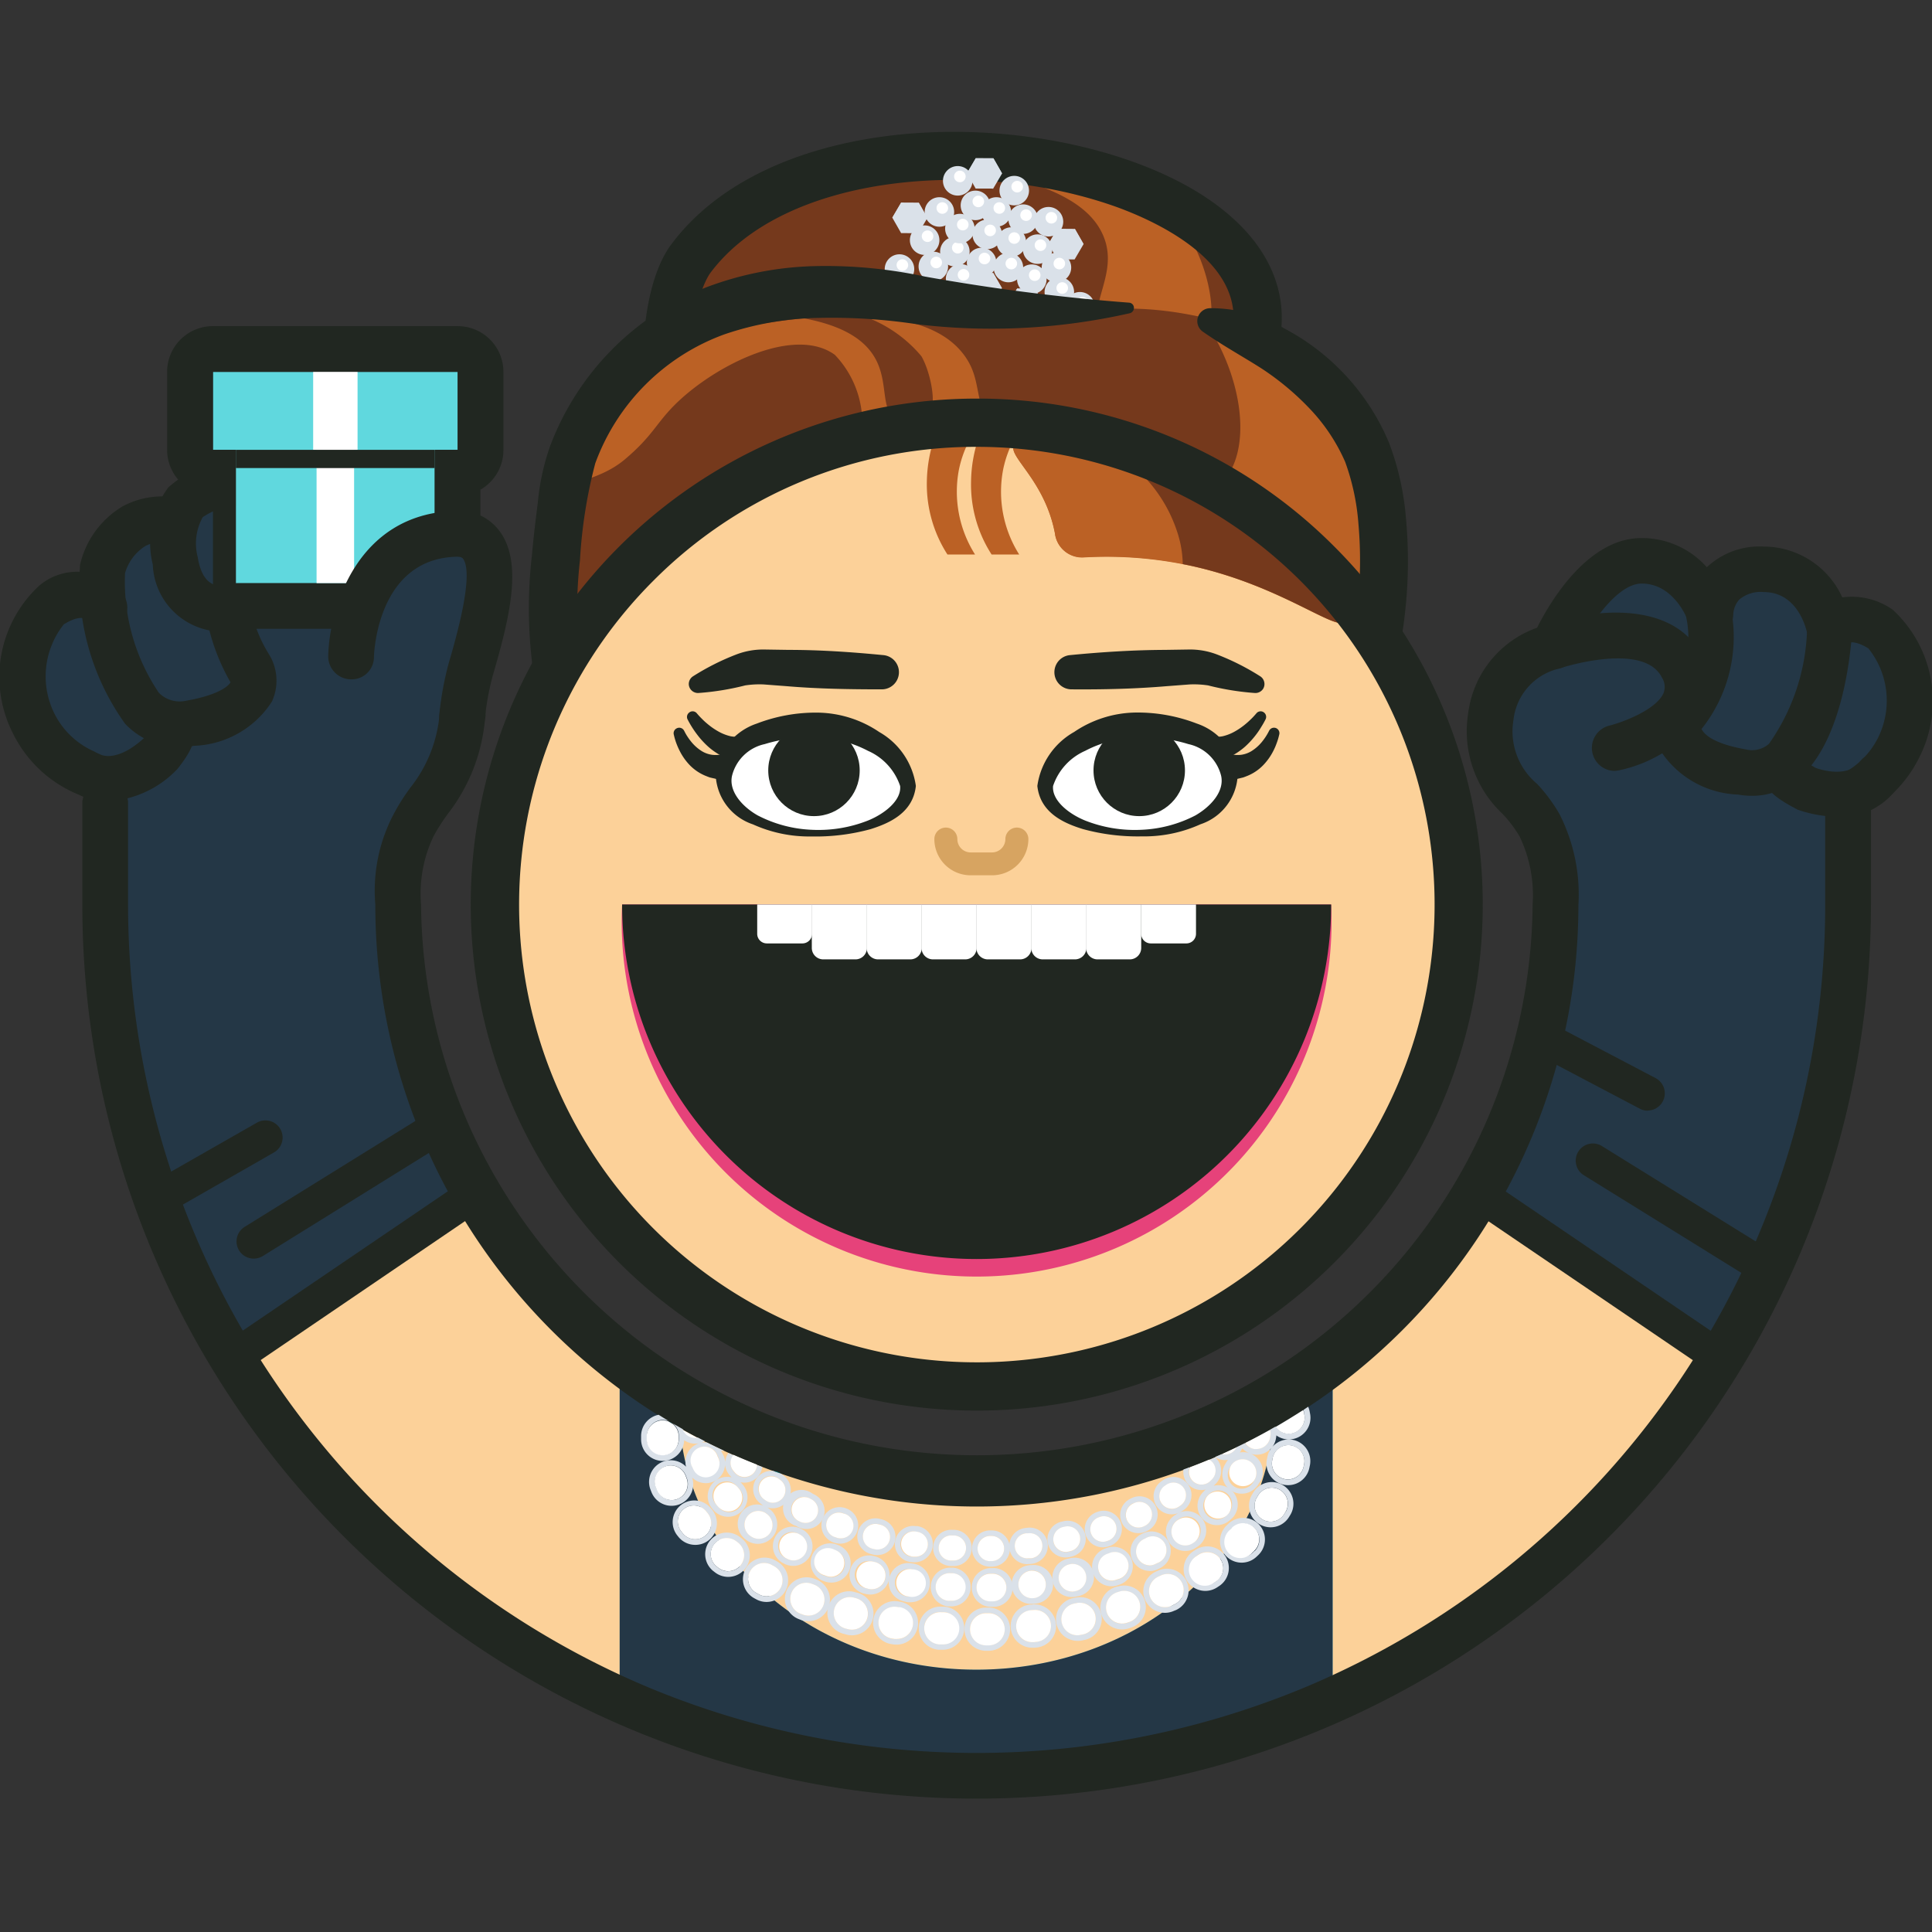 <svg xmlns="http://www.w3.org/2000/svg" viewBox="0 0 42 42">
    <rect x="0" y="0" width="42" height="42" fill="#333333" stroke="none"/>
    <defs>
        <style>.cls-1 {
            isolation: isolate;
        }

        .cls-2 {
            fill: #75391c;
        }

        .cls-3 {
            fill: #bb6125;
        }

        .cls-4 {
            fill: #212721;
        }

        .cls-5 {
            fill: #dae1e9;
        }

        .cls-6 {
            fill: #fff;
        }

        .cls-7 {
            mix-blend-mode: multiply;
        }

        .cls-8 {
            fill: #243746;
        }

        .cls-9 {
            fill: #fcd199;
        }

        .cls-10 {
            fill: #a5e5d9;
        }

        .cls-11 {
            fill: none;
        }

        .cls-12 {
            fill: #008996;
        }

        .cls-13 {
            fill: #60d8de;
        }

        .cls-14 {
            fill: #dfe0e1;
        }

        .cls-15 {
            fill: #d7a461;
        }

        .cls-16 {
            fill: #e6427a;
        }</style>
    </defs>
    <title>Breakfast-Buddy</title>
    <g class="cls-1">
        <g id="Buddy">
            <path class="cls-2"
                  d="M14.809,10.9c-.638-2.97-.146-4.459.2-4.925C17.872,2.1,27.563,3.688,27.338,7.369A8.055,8.055,0,0,1,25.884,11.4C23.047,13.655,19.006,13.517,14.809,10.9Z"/>
            <path class="cls-3"
                  d="M23.97,7.381c-.436-.677.389-1.382.012-2.262-.452-1.055-2.119-1.167-2.063-1.43.038-.178.826-.208,1.516-.074a3.468,3.468,0,0,1,2.225,1.23c.646.867.987,2.392.3,2.922A1.556,1.556,0,0,1,23.97,7.381Z"/>
            <path class="cls-4"
                  d="M21.228,13.18a12.841,12.841,0,0,1-6.7-2.172.526.526,0,0,1-.235-.335c-.608-2.83-.248-4.617.29-5.346,1.965-2.659,6.76-3,10.077-1.8,2.122.771,3.288,2.061,3.2,3.538a8.231,8.231,0,0,1-1.651,4.406A7.847,7.847,0,0,1,21.228,13.18Zm-5.953-2.945c3.9,2.364,7.639,2.52,10.283.415A7.944,7.944,0,0,0,26.814,7c.085-1.392-1.726-2.2-2.509-2.489C21.328,3.43,17.052,3.751,15.43,5.95,15.4,6,14.639,7.066,15.275,10.235Z"/>
            <circle class="cls-5" cx="23.477" cy="6.669" r="0.321"/>
            <circle class="cls-6" cx="23.54" cy="6.583" r="0.126"/>
            <circle class="cls-5" cx="20.744" cy="7.352" r="0.321"/>
            <circle class="cls-6" cx="20.807" cy="7.266" r="0.126"/>
            <circle class="cls-5" cx="19.089" cy="7.071" r="0.321"/>
            <circle class="cls-6" cx="19.152" cy="6.985" r="0.126"/>
            <circle class="cls-5" cx="21.66" cy="4.608" r="0.321"/>
            <circle class="cls-6" cx="21.724" cy="4.522" r="0.126"/>
            <circle class="cls-5" cx="19.554" cy="6.709" r="0.321"/>
            <circle class="cls-6" cx="19.617" cy="6.623" r="0.126"/>
            <circle class="cls-5" cx="21.342" cy="7.352" r="0.321"/>
            <circle class="cls-6" cx="21.405" cy="7.266" r="0.126"/>
            <circle class="cls-5" cx="21.021" cy="6.835" r="0.321"/>
            <circle class="cls-6" cx="21.084" cy="6.749" r="0.126"/>
            <circle class="cls-5" cx="21.66" cy="6.921" r="0.321"/>
            <circle class="cls-6" cx="21.724" cy="6.835" r="0.126"/>
            <circle class="cls-5" cx="22.793" cy="7.405" r="0.321"/>
            <circle class="cls-6" cx="22.856" cy="7.319" r="0.126"/>
            <circle class="cls-5" cx="23.413" cy="7.264" r="0.321"/>
            <circle class="cls-6" cx="23.477" cy="7.178" r="0.126"/>
            <circle class="cls-5" cx="22.925" cy="6.904" r="0.321"/>
            <circle class="cls-6" cx="22.988" cy="6.818" r="0.126"/>
            <circle class="cls-5" cx="20.883" cy="6.061" r="0.321"/>
            <circle class="cls-6" cx="20.946" cy="5.975" r="0.126"/>
            <circle class="cls-5" cx="20.482" cy="6.582" r="0.321"/>
            <circle class="cls-6" cx="20.545" cy="6.495" r="0.126"/>
            <circle class="cls-5" cx="19.969" cy="6.348" r="0.321"/>
            <circle class="cls-6" cx="20.032" cy="6.261" r="0.126"/>
            <circle class="cls-5" cx="19.026" cy="6.474" r="0.321"/>
            <circle class="cls-6" cx="19.089" cy="6.388" r="0.126"/>
            <circle class="cls-5" cx="19.554" cy="5.849" r="0.321"/>
            <circle class="cls-6" cx="19.617" cy="5.762" r="0.126"/>
            <circle class="cls-5" cx="20.29" cy="5.792" r="0.321"/>
            <circle class="cls-6" cx="20.353" cy="5.706" r="0.126"/>
            <circle class="cls-5" cx="20.758" cy="5.471" r="0.321"/>
            <circle class="cls-6" cx="20.821" cy="5.385" r="0.126"/>
            <circle class="cls-5" cx="20.101" cy="5.221" r="0.321"/>
            <circle class="cls-6" cx="20.164" cy="5.135" r="0.126"/>
            <circle class="cls-5" cx="20.422" cy="4.608" r="0.321"/>
            <circle class="cls-6" cx="20.485" cy="4.522" r="0.126"/>
            <circle class="cls-5" cx="20.867" cy="4.969" r="0.321"/>
            <circle class="cls-6" cx="20.93" cy="4.883" r="0.126"/>
            <circle class="cls-5" cx="21.462" cy="5.095" r="0.321"/>
            <circle class="cls-6" cx="21.525" cy="5.009" r="0.126"/>
            <circle class="cls-5" cx="21.339" cy="5.706" r="0.321"/>
            <circle class="cls-6" cx="21.402" cy="5.62" r="0.126"/>
            <circle class="cls-5" cx="21.986" cy="5.262" r="0.321"/>
            <circle class="cls-6" cx="22.049" cy="5.175" r="0.126"/>
            <circle class="cls-5" cx="22.556" cy="5.416" r="0.321"/>
            <circle class="cls-6" cx="22.619" cy="5.33" r="0.126"/>
            <circle class="cls-5" cx="21.205" cy="4.465" r="0.321"/>
            <circle class="cls-6" cx="21.268" cy="4.379" r="0.126"/>
            <circle class="cls-5" cx="23.029" cy="6.348" r="0.321"/>
            <circle class="cls-6" cx="23.092" cy="6.261" r="0.126"/>
            <polygon class="cls-5"
                     points="19.91 7.488 19.72 7.157 19.91 6.827 20.292 6.827 20.482 7.157 20.292 7.488 19.91 7.488"/>
            <g class="cls-7">
                <polygon class="cls-5" points="20.101 7.157 20.292 7.488 19.91 7.488 20.101 7.157"/>
            </g>
            <g class="cls-7">
                <polygon class="cls-5" points="20.292 6.827 20.482 7.157 20.101 7.157 20.292 6.827"/>
            </g>
            <g class="cls-7">
                <polygon class="cls-5" points="19.91 6.827 20.101 7.157 19.72 7.157 19.91 6.827"/>
            </g>
            <polygon class="cls-5"
                     points="22.001 7.599 21.811 7.269 22.001 6.939 22.383 6.939 22.574 7.269 22.383 7.599 22.001 7.599"/>
            <g class="cls-7">
                <polygon class="cls-5" points="22.192 7.269 22.383 7.599 22.001 7.599 22.192 7.269"/>
            </g>
            <g class="cls-7">
                <polygon class="cls-5" points="22.383 6.939 22.574 7.269 22.192 7.269 22.383 6.939"/>
            </g>
            <g class="cls-7">
                <polygon class="cls-5" points="22.001 6.939 22.192 7.269 21.811 7.269 22.001 6.939"/>
            </g>
            <polygon class="cls-5"
                     points="21.209 6.594 21.019 6.264 21.209 5.933 21.591 5.933 21.781 6.264 21.591 6.594 21.209 6.594"/>
            <g class="cls-7">
                <polygon class="cls-5" points="21.4 6.264 21.591 6.594 21.209 6.594 21.4 6.264"/>
            </g>
            <g class="cls-7">
                <polygon class="cls-5" points="21.591 5.933 21.781 6.264 21.4 6.264 21.591 5.933"/>
            </g>
            <g class="cls-7">
                <polygon class="cls-5" points="21.209 5.933 21.4 6.264 21.019 6.264 21.209 5.933"/>
            </g>
            <polygon class="cls-5"
                     points="22.113 6.93 21.922 6.6 22.113 6.27 22.494 6.27 22.685 6.6 22.494 6.93 22.113 6.93"/>
            <g class="cls-7">
                <polygon class="cls-5" points="22.303 6.6 22.494 6.93 22.113 6.93 22.303 6.6"/>
            </g>
            <g class="cls-7">
                <polygon class="cls-5" points="22.494 6.27 22.685 6.6 22.303 6.6 22.494 6.27"/>
            </g>
            <g class="cls-7">
                <polygon class="cls-5" points="22.113 6.27 22.303 6.6 21.922 6.6 22.113 6.27"/>
            </g>
            <polygon class="cls-5"
                     points="22.982 5.634 22.793 5.302 22.986 4.973 23.367 4.976 23.556 5.307 23.363 5.636 22.982 5.634"/>
            <g class="cls-7">
                <polygon class="cls-5" points="23.175 5.305 23.363 5.636 22.982 5.634 23.175 5.305"/>
            </g>
            <g class="cls-7">
                <polygon class="cls-5" points="23.367 4.976 23.556 5.307 23.175 5.305 23.367 4.976"/>
            </g>
            <g class="cls-7">
                <polygon class="cls-5" points="22.986 4.973 23.175 5.305 22.793 5.302 22.986 4.973"/>
            </g>
            <polygon class="cls-5"
                     points="19.587 5.063 19.398 4.732 19.591 4.403 19.972 4.405 20.161 4.737 19.968 5.066 19.587 5.063"/>
            <g class="cls-7">
                <polygon class="cls-5" points="19.78 4.734 19.968 5.066 19.587 5.063 19.78 4.734"/>
            </g>
            <g class="cls-7">
                <polygon class="cls-5" points="19.972 4.405 20.161 4.737 19.78 4.734 19.972 4.405"/>
            </g>
            <g class="cls-7">
                <polygon class="cls-5" points="19.591 4.403 19.78 4.734 19.398 4.732 19.591 4.403"/>
            </g>
            <polygon class="cls-5"
                     points="21.209 4.097 21.021 3.766 21.214 3.437 21.595 3.439 21.784 3.771 21.591 4.1 21.209 4.097"/>
            <g class="cls-7">
                <polygon class="cls-5" points="21.402 3.768 21.591 4.1 21.209 4.097 21.402 3.768"/>
            </g>
            <g class="cls-7">
                <polygon class="cls-5" points="21.595 3.439 21.784 3.771 21.402 3.768 21.595 3.439"/>
            </g>
            <g class="cls-7">
                <polygon class="cls-5" points="21.214 3.437 21.402 3.768 21.021 3.766 21.214 3.437"/>
            </g>
            <circle class="cls-5" cx="21.922" cy="5.816" r="0.321"/>
            <circle class="cls-6" cx="21.985" cy="5.73" r="0.126"/>
            <circle class="cls-5" cx="22.431" cy="6.069" r="0.321"/>
            <circle class="cls-6" cx="22.494" cy="5.982" r="0.126"/>
            <circle class="cls-5" cx="22.243" cy="4.764" r="0.321"/>
            <circle class="cls-6" cx="22.306" cy="4.677" r="0.126"/>
            <circle class="cls-5" cx="22.966" cy="5.816" r="0.321"/>
            <circle class="cls-6" cx="23.029" cy="5.73" r="0.126"/>
            <circle class="cls-5" cx="22.793" cy="4.82" r="0.321"/>
            <circle class="cls-6" cx="22.856" cy="4.734" r="0.126"/>
            <circle class="cls-5" cx="22.049" cy="4.144" r="0.321"/>
            <circle class="cls-6" cx="22.113" cy="4.058" r="0.126"/>
            <circle class="cls-5" cx="20.82" cy="3.931" r="0.321"/>
            <circle class="cls-6" cx="20.867" cy="3.836" r="0.126"/>
            <path class="cls-3"
                  d="M27.873,16.41c2.088.7,2.688-4.579,1.852-6.563a5.353,5.353,0,0,0-3.493-2.884c-2.547-.639-3.043.189-6.2-.356A9.257,9.257,0,0,0,16.186,6.5c-2.042.35-3.412,2.558-3.925,4.141a6.839,6.839,0,0,0,.546,5.618C14.827,19.24,21.111,19.79,27.873,16.41Z"/>
            <path class="cls-2"
                  d="M20.966,7.729c.4.548.175,1,.647,1.691,1.075,1.585,4.157,2.087,5.021.994.6-.754.35-2.33-.5-3.517-2.31-.512-3.047.235-6.086-.29a9.4,9.4,0,0,0-3.573-.151q-.81.408-1.625.925C19,6.4,20.429,6.991,20.966,7.729Z"/>
            <path class="cls-2"
                  d="M20.116,9.01c.3-.013.131-.9-.087-1.268A2.9,2.9,0,0,0,17.7,6.71c-.437-.037-.837-.006-.845.062-.017.138,1.6.068,2.15.982.336.555.107,1.183.5,1.367C19.7,9.215,19.914,9.018,20.116,9.01Z"/>
            <path class="cls-2"
                  d="M18.728,9.486a2.153,2.153,0,0,0-.58-1.773c-.863-.624-2.522.186-3.4,1.011-.481.453-.525.722-1.16,1.259-.656.555-1.418.434-1.658.995-.017.039-.159.381-.016.53.265.277-.644,2.815.17,2.038.615-.586,1.067-.914,1.686-1.491.7-.654.259-.757.634-.451.336.274,2.9-2.317,3.277-2.019C17.93,9.781,18.369,9.648,18.728,9.486Z"/>
            <path class="cls-4"
                  d="M24.562,6.809a13.61,13.61,0,0,1-4.625.24,12.34,12.34,0,0,0-2.13-.138,6.659,6.659,0,0,0-2.066.36,4.7,4.7,0,0,0-2.8,2.8,10.6,10.6,0,0,0-.333,2.11,9.06,9.06,0,0,0,.007,2.141,3.978,3.978,0,0,0,2.362,3.065,9.265,9.265,0,0,0,4.181.806,20.2,20.2,0,0,0,8.484-2.253l.062-.031a.385.385,0,0,1,.338,0c.513.26,1.068-.66,1.271-1.592a9.069,9.069,0,0,0,.219-2.918,5.024,5.024,0,0,0-.29-1.36A4,4,0,0,0,28.487,8.9,5.9,5.9,0,0,0,27.409,8c-.4-.254-.825-.487-1.242-.777l-.02-.014a.278.278,0,0,1-.069-.387A.282.282,0,0,1,26.3,6.7a3.121,3.121,0,0,1,1.617.439A4.979,4.979,0,0,1,30.2,9.635a6,6,0,0,1,.368,1.675,10.075,10.075,0,0,1-.247,3.27,4.626,4.626,0,0,1-.689,1.6,2.058,2.058,0,0,1-.794.677,2.132,2.132,0,0,1-.576.132,4.221,4.221,0,0,1-.559-.088l.4-.028a21.205,21.205,0,0,1-8.941,2.362,10.272,10.272,0,0,1-4.655-.915,5.042,5.042,0,0,1-2.931-3.844,10.034,10.034,0,0,1-.014-2.392c.034-.387.08-.769.129-1.149a5.123,5.123,0,0,1,.26-1.216,5.974,5.974,0,0,1,3.392-3.469,7.139,7.139,0,0,1,2.38-.465,10.258,10.258,0,0,1,2.388.228,43.923,43.923,0,0,0,4.439.567.113.113,0,0,1,.1.125A.118.118,0,0,1,24.562,6.809Z"/>
            <path class="cls-3"
                  d="M21.591,8.923c-.682.346-.61,1.472-.6,1.69a2.872,2.872,0,0,0,.845,1.79h.946a2.336,2.336,0,0,1-.747-1.79c.11-.774.875-1.273.7-1.628C22.6,8.712,21.972,8.729,21.591,8.923Z"/>
            <path class="cls-8"
                  d="M38.684,27.038a18.826,18.826,0,0,0,1.49-7.375V17.308a2.264,2.264,0,0,0,.706-3.632c-.757-.475-1.109.007-1.109.007s-.242-1.3-1.435-1.3-1.16,1-1.16,1a1.734,1.734,0,0,0-1.5-1.184c-1.1,0-1.912,1.863-1.912,1.863A1.81,1.81,0,0,0,32.4,15.59c-.183,1.3.688,1.647,1.06,2.349a3.354,3.354,0,0,1,.347,1.724,12.5,12.5,0,0,1-1.677,6.285l5.272,3.582A18.817,18.817,0,0,0,38.684,27.038Z"/>
            <path class="cls-8"
                  d="M8.651,19.663a3.2,3.2,0,0,1,.332-1.724,3.521,3.521,0,0,0,.564-1.888L9.7,14.863l-1.111-.387-.778-2.058L6.2,10.93l-1.98-.171-1.086.883-.9.415.447,1.626a.922.922,0,0,0-1.209-.3c-1.08.464-.677,2.149-.224,3.085a1.842,1.842,0,0,0,1.044.962v2.238a18.843,18.843,0,0,0,1.49,7.375A19.06,19.06,0,0,0,5.056,29.53l5.273-3.582A12.5,12.5,0,0,1,8.651,19.663Z"/>
            <path class="cls-9"
                  d="M13.856,37.117A18.965,18.965,0,0,0,37.405,29.53l-5.272-3.582a12.684,12.684,0,0,1-2.007,2.61,12.58,12.58,0,0,1-17.79,0,12.649,12.649,0,0,1-2.007-2.61L5.056,29.53a19.033,19.033,0,0,0,8.8,7.587Z"/>
            <path class="cls-4"
                  d="M9.453,13.67H5.127a.994.994,0,0,1-.994-.995V10.64a.992.992,0,0,1-.5-.861v-1.7A.994.994,0,0,1,4.63,7.09H9.95a.994.994,0,0,1,.994.994v1.7a.992.992,0,0,1-.5.861v2.035A.994.994,0,0,1,9.453,13.67ZM6.121,11.681H8.459v-1.9a.988.988,0,0,1,.288-.7H5.833a.988.988,0,0,1,.288.7Z"/>
            <circle class="cls-9" cx="21.231" cy="19.663" r="10.089"/>
            <path class="cls-4"
                  d="M3.9,16.242a1.623,1.623,0,0,1-1.181-.509,5.3,5.3,0,0,1-.978-3.459,2.005,2.005,0,0,1,.924-1.266,1.829,1.829,0,0,1,1.595-.064c.822.306,1.317.527,1.259,1.014a.491.491,0,0,1-.091.217,3,3,0,0,0,.425,2.058,1.09,1.09,0,0,1,.058,1.019,2.1,2.1,0,0,1-1.688.961A1.891,1.891,0,0,1,3.9,16.242Zm-.408-4.453a.682.682,0,0,0-.34.086,1.037,1.037,0,0,0-.434.585,4.319,4.319,0,0,0,.735,2.6.637.637,0,0,0,.6.172c.606-.106.894-.281.958-.4a4.5,4.5,0,0,1-.571-2.747c-.113-.051-.28-.121-.525-.213A1.224,1.224,0,0,0,3.492,11.789Z"/>
            <path class="cls-4"
                  d="M35.088,16.759a.5.5,0,0,1-.117-.981c.317-.077,1.025-.35,1.188-.7a.368.368,0,0,0-.027-.342c-.388-.8-2.182-.221-2.2-.214a.5.5,0,0,1-.327-.94c.979-.339,2.8-.567,3.42.721a1.344,1.344,0,0,1,.032,1.2A2.993,2.993,0,0,1,35.2,16.745.583.583,0,0,1,35.088,16.759Z"/>
            <path class="cls-4"
                  d="M38.08,17.3a1.77,1.77,0,0,1-.3-.027,2.1,2.1,0,0,1-1.687-.961,1.082,1.082,0,0,1,.024-.968.531.531,0,0,1,.1-.122,2.15,2.15,0,0,0,.418-1.9.5.5,0,1,1,.98-.165,3.214,3.214,0,0,1-.625,2.691c.085.172.375.34.965.444a.557.557,0,0,0,.5-.121,4.539,4.539,0,0,0,.829-2.757.515.515,0,0,1,.51-.485.5.5,0,0,1,.485.51c-.007.264-.1,2.6-1.194,3.5A1.545,1.545,0,0,1,38.08,17.3Z"/>
            <path class="cls-4"
                  d="M39.942,17.755a2.724,2.724,0,0,1-.859-.152c-.435-.227-.811-.465-.777-.87a.583.583,0,0,1,.364-.469.5.5,0,0,1,.632.307l.009.026c.039.026.093.058.166.1.679.22.919-.082.928-.1a.492.492,0,0,1,.678-.157.506.506,0,0,1,.16.692A1.5,1.5,0,0,1,39.942,17.755Z"/>
            <path class="cls-4"
                  d="M2.337,17.42a1.3,1.3,0,0,1-.7-.187.5.5,0,0,1,.548-.83c.035.017.373.165.944-.357.021-.032.04-.06.055-.085,0-.011,0-.023,0-.035a.5.5,0,0,1,.452-.538.552.552,0,0,1,.523.28c.2.356-.05.727-.3,1.047A2.249,2.249,0,0,1,2.337,17.42Z"/>
            <path class="cls-10"
                  d="M27.681,30.468c0,.064,0,.128,0,.193,0,3.112-2.89,5.636-6.455,5.636s-6.455-2.524-6.455-5.636c0-.065,0-.129,0-.193a12.489,12.489,0,0,1-1.3-.895v7.379q.186.084.375.165a19,19,0,0,0,14.75,0c.125-.054.251-.109.375-.165V29.573A12.4,12.4,0,0,1,27.681,30.468Z"/>
            <path class="cls-8"
                  d="M27.681,30.468c0,.064,0,.128,0,.193,0,3.112-2.89,5.636-6.455,5.636s-6.455-2.524-6.455-5.636c0-.065,0-.129,0-.193a12.489,12.489,0,0,1-1.3-.895v7.379q.186.084.375.165a19,19,0,0,0,14.75,0c.125-.054.251-.109.375-.165V29.573A12.4,12.4,0,0,1,27.681,30.468Z"/>
            <path class="cls-4"
                  d="M21.23,39.1A19.428,19.428,0,0,1,1.79,19.663V17.425a.5.5,0,0,1,.994,0v2.238a18.467,18.467,0,0,0,11.266,17,18.572,18.572,0,0,0,14.362,0A18.431,18.431,0,0,0,39.678,19.663V17.308A.5.5,0,0,1,40,16.844a1.763,1.763,0,0,0,.824-.8,1.813,1.813,0,0,0-.206-1.947c-.253-.158-.408-.153-.461-.1a.478.478,0,0,1-.5.18.5.5,0,0,1-.37-.406c-.017-.088-.2-.9-.945-.9a.722.722,0,0,0-.532.163.532.532,0,0,0-.131.322.5.5,0,0,1-.969.175c-.011-.032-.3-.845-1.022-.845-.579,0-1.232,1.055-1.457,1.566a.5.5,0,0,1-.359.288A1.294,1.294,0,0,0,32.9,15.66a1.488,1.488,0,0,0,.514,1.38,3.464,3.464,0,0,1,.493.667,3.869,3.869,0,0,1,.406,1.977,13.077,13.077,0,0,1-26.154-.021,3.571,3.571,0,0,1,.424-2.012,4.442,4.442,0,0,1,.341-.532,2.979,2.979,0,0,0,.632-1.59.5.5,0,1,1,.986.121,3.92,3.92,0,0,1-.806,2.042,4.449,4.449,0,0,0-.308.48,2.908,2.908,0,0,0-.275,1.491,12.083,12.083,0,0,0,24.165,0,2.965,2.965,0,0,0-.28-1.474,2.722,2.722,0,0,0-.372-.494,2.465,2.465,0,0,1-.751-2.174,2.276,2.276,0,0,1,1.5-1.875c.282-.561,1.1-1.949,2.268-1.949a1.89,1.89,0,0,1,1.422.634,1.671,1.671,0,0,1,1.232-.449,1.881,1.881,0,0,1,1.713,1.105,1.541,1.541,0,0,1,1.095.267,2.7,2.7,0,0,1,.572,3.224,2.733,2.733,0,0,1-1.044,1.131v2.054A19.431,19.431,0,0,1,21.23,39.1Z"/>
            <path class="cls-4"
                  d="M1.824,17.281a.486.486,0,0,1-.177-.033,2.738,2.738,0,0,1-1.363-1.3A2.7,2.7,0,0,1,.855,12.73a1.267,1.267,0,0,1,1.776.136.5.5,0,1,1-.8.587c-.036-.033-.188-.04-.444.12a1.817,1.817,0,0,0-.2,1.948,1.752,1.752,0,0,0,.828.8.5.5,0,0,1-.183.96Z"/>
            <path class="cls-11" d="M15.369,31.359l-.052-.026a.449.449,0,0,1-.071.031A.425.425,0,0,1,15.369,31.359Z"/>
            <path class="cls-11"
                  d="M27.152,31.592a.425.425,0,0,1-.147-.1L27,31.5l-.024.041a.357.357,0,0,1-.025.038A.434.434,0,0,1,27.152,31.592Z"/>
            <path class="cls-11"
                  d="M25.255,32.2l.032-.022a.394.394,0,1,1,.444.652l-.037.025-.042.024a.422.422,0,0,1,.389.742l-.04.026a.415.415,0,0,1-.234.072.422.422,0,0,1-.235-.772l.034-.023a.417.417,0,0,1,.054-.031.387.387,0,0,1-.145.029.394.394,0,0,1-.22-.722Zm-2.043,1.688.041-.009a.422.422,0,1,1,.184.823l-.046.01a.458.458,0,0,1-.09.009.421.421,0,0,1-.089-.833Zm-.693.972-.047.006-.05,0a.421.421,0,0,1-.049-.84l.041-.005a.421.421,0,1,1,.1.836Zm1.243-.662a.421.421,0,0,1,.266-.533l.041-.014a.422.422,0,0,1,.27.8l-.044.015a.412.412,0,0,1-.133.022A.422.422,0,0,1,23.762,34.2Zm.847-.283a.422.422,0,0,1,.2-.562l.037-.017a.421.421,0,1,1,.366.759l-.043.021a.428.428,0,0,1-.18.04A.421.421,0,0,1,24.609,33.913Zm-.03-1.335.035-.017a.395.395,0,0,1,.343.711l-.04.019a.395.395,0,1,1-.338-.713Zm-.73.291.037-.012a.395.395,0,0,1,.254.747l-.043.014a.383.383,0,0,1-.124.02.395.395,0,0,1-.124-.769Zm-.764.209.039-.009a.394.394,0,0,1,.171.77l-.043.01a.4.4,0,0,1-.084.009.394.394,0,0,1-.083-.78Zm-.786.132.04-.005a.394.394,0,1,1,.1.783l-.043.005a.371.371,0,0,1-.047,0,.394.394,0,0,1-.046-.786ZM22,34.5a.423.423,0,0,1-.408.436h-.058a.422.422,0,0,1-.013-.843h.044A.421.421,0,0,1,22,34.5Zm-.5-1.227h.053a.394.394,0,0,1,.014.788l-.045,0h-.011a.395.395,0,0,1-.011-.789Zm-1.217.359a.394.394,0,0,1,.418-.37l.038,0a.394.394,0,0,1-.02.788H20.7l-.044,0A.394.394,0,0,1,20.285,33.628Zm.822.9a.422.422,0,0,1-.421.4h-.022l-.048,0a.422.422,0,0,1,.05-.842l.042,0A.422.422,0,0,1,21.107,34.523Zm-1.2-1.347.039,0a.395.395,0,0,1-.056.785.364.364,0,0,1-.057,0l-.044-.006a.394.394,0,1,1,.118-.78Zm-1.437.953a.422.422,0,0,1,.512-.306l.042.01a.422.422,0,0,1-.1.831.457.457,0,0,1-.1-.012l-.044-.011A.422.422,0,0,1,18.471,34.129Zm-.4.275a.411.411,0,0,1-.145-.026l-.044-.016a.422.422,0,0,1,.295-.79l.04.015a.421.421,0,0,1-.146.817Zm1.267-.06a.422.422,0,0,1,.481-.354l.041.006a.422.422,0,0,1-.06.839.417.417,0,0,1-.061,0l-.047-.007A.422.422,0,0,1,19.337,34.344Zm-.209-1.325.038.01a.394.394,0,0,1-.094.777.391.391,0,0,1-.095-.011l-.042-.011a.394.394,0,1,1,.193-.765Zm-.756-.235.038.014a.395.395,0,0,1-.272.741l-.041-.015a.395.395,0,0,1,.275-.74Zm-1.248-.155a.4.4,0,0,1,.534-.164l.033.018a.395.395,0,0,1-.363.7l-.04-.021A.4.4,0,0,1,17.124,32.629Zm-.282.778a.421.421,0,0,1,.569-.176l.037.019A.422.422,0,0,1,17.06,34l-.043-.022A.422.422,0,0,1,16.842,33.407Zm-2.092.005-.035-.044a.47.47,0,0,1,.735-.585l.028.034a.47.47,0,0,1-.067.661.463.463,0,0,1-.3.106A.468.468,0,0,1,14.75,33.412Zm.79.766-.044-.034a.47.47,0,0,1,.588-.733l.035.027a.47.47,0,0,1-.29.84A.464.464,0,0,1,15.54,34.178Zm1.124.647a.46.46,0,0,1-.225-.058l-.046-.025a.47.47,0,1,1,.456-.822l.041.023a.47.47,0,0,1-.226.882Zm.907.419a.456.456,0,0,1-.169-.032l-.049-.019a.47.47,0,0,1,.343-.875l.045.017a.47.47,0,0,1-.17.909Zm.951.306a.491.491,0,0,1-.119-.015l-.051-.014a.47.47,0,1,1,.244-.907l.045.012a.47.47,0,0,1-.119.924Zm1.442-.191a.469.469,0,0,1-.538.39l-.051-.008a.47.47,0,1,1,.151-.928l.048.008A.47.47,0,0,1,19.964,35.359Zm1,.067a.47.47,0,0,1-.469.44h-.031l-.052,0a.47.47,0,0,1,.066-.938l.047,0A.47.47,0,0,1,20.962,35.426Zm.54.461h-.061a.47.47,0,0,1-.008-.94h.047a.47.47,0,1,1,.022.94Zm1.039-.07-.052.005-.051,0a.47.47,0,0,1-.05-.937l.047,0a.47.47,0,1,1,.106.934Zm1.031-.167-.051.011a.447.447,0,0,1-.1.01.47.47,0,0,1-.1-.93l.047-.01a.47.47,0,1,1,.2.919Zm1.013-.269-.051.016a.47.47,0,0,1-.284-.9l.044-.014a.47.47,0,1,1,.291.894ZM25.568,35l-.048.022a.466.466,0,0,1-.2.042.47.47,0,0,1-.2-.9l.043-.02a.47.47,0,0,1,.4.853Zm.934-.517-.044.029a.47.47,0,1,1-.512-.789l.04-.026a.47.47,0,1,1,.516.786Zm.851-.677-.04.038a.47.47,0,1,1-.649-.681l.032-.03a.47.47,0,1,1,.657.673Zm.7-.873-.03.049a.467.467,0,0,1-.4.223.469.469,0,0,1-.4-.717l.022-.037a.47.47,0,1,1,.807.482Z"/>
            <path class="cls-11"
                  d="M15.669,31.535a.438.438,0,0,1,.04.07l.016.035a.406.406,0,0,1,.038.142.4.4,0,0,1,.069-.2l-.092-.042h-.018A.455.455,0,0,1,15.669,31.535Z"/>
            <path class="cls-5"
                  d="M19.574,34.821l-.048-.008a.47.47,0,1,0-.151.928l.051.008a.47.47,0,0,0,.148-.928Zm.269.519a.348.348,0,0,1-.343.293.339.339,0,0,1-.055,0l-.05-.008a.348.348,0,1,1,.111-.687l.048.007A.348.348,0,0,1,19.843,35.34Z"/>
            <path class="cls-5"
                  d="M18.641,34.626l-.045-.012a.47.47,0,1,0-.244.907l.051.014a.491.491,0,0,0,.119.015.47.47,0,0,0,.119-.924Zm.218.543a.348.348,0,0,1-.337.259.332.332,0,0,1-.088-.011l-.051-.013a.348.348,0,0,1,.181-.673l.046.013A.349.349,0,0,1,18.859,35.169Z"/>
            <path class="cls-5"
                  d="M20.523,34.927l-.047,0a.47.47,0,0,0-.066.938l.052,0h.031a.47.47,0,0,0,.03-.939Zm.317.491a.349.349,0,0,1-.347.326H20.47l-.052,0a.348.348,0,0,1,.049-.7l.048,0A.349.349,0,0,1,20.84,35.418Z"/>
            <path class="cls-5"
                  d="M15.478,32.817l-.028-.034a.47.47,0,0,0-.735.585l.035.044a.468.468,0,0,0,.364.172.463.463,0,0,0,.3-.106A.47.47,0,0,0,15.478,32.817Zm-.144.567a.35.35,0,0,1-.49-.049l-.034-.043a.348.348,0,1,1,.545-.433l.028.035A.348.348,0,0,1,15.334,33.384Z"/>
            <path class="cls-5"
                  d="M17.741,34.335l-.045-.017a.47.47,0,0,0-.343.875l.049.019a.456.456,0,0,0,.169.032.47.47,0,0,0,.17-.909Zm.155.564a.349.349,0,0,1-.325.223.343.343,0,0,1-.125-.024L17.4,35.08a.348.348,0,1,1,.254-.648l.045.017A.349.349,0,0,1,17.9,34.9Z"/>
            <path class="cls-5"
                  d="M16.2,34.1a.469.469,0,0,0-.08-.66l-.035-.027a.47.47,0,0,0-.588.733l.044.034a.469.469,0,0,0,.659-.08Zm-.37.058a.343.343,0,0,1-.214-.074l-.042-.033a.348.348,0,0,1,.435-.543l.036.028a.348.348,0,0,1,.059.489A.344.344,0,0,1,15.829,34.156Z"/>
            <path class="cls-5"
                  d="M21.48,34.947h-.047a.47.47,0,0,0,.008.94H21.5a.47.47,0,1,0-.022-.94Zm.019.818h-.058a.348.348,0,0,1-.006-.7h.048a.348.348,0,0,1,.016.7Z"/>
            <path class="cls-5"
                  d="M16.89,33.943l-.041-.023a.47.47,0,1,0-.456.822l.046.025a.46.46,0,0,0,.225.058.47.47,0,0,0,.226-.882Zm.08.579a.348.348,0,0,1-.306.181.334.334,0,0,1-.166-.043l-.046-.025a.348.348,0,1,1,.338-.608l.042.023A.348.348,0,0,1,16.97,34.522Z"/>
            <path class="cls-5"
                  d="M26.7,33.13l-.032.03a.47.47,0,1,0,.649.681l.04-.038a.47.47,0,1,0-.657-.673Zm.572.585-.04.038a.345.345,0,0,1-.239.1.348.348,0,0,1-.24-.6l.032-.032a.348.348,0,1,1,.487.5Z"/>
            <path class="cls-5"
                  d="M27.888,32.285a.47.47,0,0,0-.644.163l-.022.037a.47.47,0,1,0,.8.494l.03-.049A.471.471,0,0,0,27.888,32.285Zm.058.583-.028.047a.348.348,0,1,1-.592-.366l.023-.038a.348.348,0,1,1,.6.357Z"/>
            <path class="cls-5"
                  d="M25.986,33.694l-.04.026a.47.47,0,1,0,.512.789l.044-.029a.47.47,0,1,0-.516-.786Zm.449.684-.044.029a.348.348,0,0,1-.378-.584l.04-.027a.348.348,0,0,1,.382.582Z"/>
            <path class="cls-5"
                  d="M28.347,30.705l.01.055a.348.348,0,0,1-.281.4.326.326,0,0,1-.062.006.347.347,0,0,1-.286-.153l-.117.066a.286.286,0,0,1,.007.124l-.008.049a.3.3,0,0,1-.294.246.235.235,0,0,1-.052,0,.3.3,0,0,1-.2-.126l-.187.091-.011.021a.275.275,0,0,1-.237.136.28.28,0,0,1-.07-.009l-.147.064.019.012a.384.384,0,0,0,.2.054.448.448,0,0,0,.063-.006.362.362,0,0,0-.037.056l-.019.032a.422.422,0,1,0,.729.424L27.4,32.2a.422.422,0,0,0-.163-.574.411.411,0,0,0-.042-.021.3.3,0,0,0,.052.013.418.418,0,0,0,.391-.14.487.487,0,0,0-.088.2l-.008.04a.471.471,0,0,0,.363.558.459.459,0,0,0,.1.01.471.471,0,0,0,.459-.373l.012-.057a.47.47,0,0,0-.817-.4.414.414,0,0,0,.078-.179l.009-.051,0-.022a.465.465,0,0,0,.272.088.478.478,0,0,0,.084-.008.47.47,0,0,0,.379-.546l-.011-.057a.486.486,0,0,0-.032-.1l-.1.068A.331.331,0,0,1,28.347,30.705Zm-1.372.838L27,31.5l.006-.013a.425.425,0,0,0,.147.1.434.434,0,0,0-.2-.011A.357.357,0,0,0,26.975,31.543Zm.313.6-.024.043a.3.3,0,1,1-.516-.3l.019-.034a.3.3,0,0,1,.521.291Zm.37-.4.008-.043a.348.348,0,1,1,.684.132l-.011.055a.349.349,0,0,1-.341.276.353.353,0,0,1-.072-.008A.347.347,0,0,1,27.658,31.741Z"/>
            <path class="cls-5"
                  d="M13.937,31.216v.076a.469.469,0,0,0,.47.467h0a.47.47,0,0,0,.467-.45.419.419,0,0,0,.27.074.386.386,0,0,0,.049-.006.383.383,0,0,0-.043.017.421.421,0,0,0-.235.491.47.47,0,0,0-.773.5l.021.054a.47.47,0,0,0,.884-.318.42.42,0,0,0,.715-.276.4.4,0,0,0,.094.218l.031.036.017.017a.422.422,0,0,0-.417.686l.032.037a.422.422,0,0,0,.632-.559l-.027-.03a.345.345,0,0,0-.026-.028.4.4,0,0,0,.084.01.394.394,0,0,0,.39-.341l-.117-.045a.275.275,0,0,1-.092.2.27.27,0,0,1-.181.068.274.274,0,0,1-.205-.092l-.029-.034a.272.272,0,0,1,0-.351l-.113-.051a.4.4,0,0,0-.069.2.406.406,0,0,0-.038-.142l-.016-.035a.438.438,0,0,0-.04-.07.455.455,0,0,0,.053,0h.018c-.124-.058-.248-.117-.371-.179a.425.425,0,0,0-.123,0,.449.449,0,0,0,.071-.031l-.147-.077a.186.186,0,0,1-.033,0h-.022a.3.3,0,0,1-.273-.182l-.22-.127a.347.347,0,0,1,.133.28v.056a.347.347,0,0,1-.346.349h0a.347.347,0,0,1-.348-.346v-.072a.349.349,0,0,1,.355-.342.339.339,0,0,1,.124.026q-.113-.067-.225-.138A.471.471,0,0,0,13.937,31.216Zm2.1,1.113.027.031a.3.3,0,1,1-.446.4l-.032-.036a.3.3,0,1,1,.451-.39Zm-1.3.256a.349.349,0,0,1-.453-.193l-.02-.053a.348.348,0,1,1,.65-.248l.016.041A.348.348,0,0,1,14.731,32.585Zm.866-.929.017.036a.3.3,0,0,1-.541.253l-.02-.044a.3.3,0,1,1,.544-.245Z"/>
            <path class="cls-5"
                  d="M23.377,34.731l-.047.01a.47.47,0,0,0,.1.93.447.447,0,0,0,.1-.01l.051-.011a.47.47,0,1,0-.2-.919Zm.169.8-.05.01a.343.343,0,0,1-.071.008.348.348,0,0,1-.071-.689l.048-.01a.348.348,0,1,1,.144.681Z"/>
            <path class="cls-5"
                  d="M24.294,34.487l-.044.014a.47.47,0,1,0,.284.9l.051-.016a.47.47,0,1,0-.291-.894Zm.253.778-.05.016a.348.348,0,0,1-.21-.664l.045-.014a.348.348,0,1,1,.215.662Z"/>
            <path class="cls-5"
                  d="M25.172,34.144l-.043.02a.47.47,0,0,0,.391.855L25.568,35a.47.47,0,0,0-.4-.853Zm.344.742-.047.022a.352.352,0,0,1-.144.031.348.348,0,0,1-.145-.664l.044-.02a.348.348,0,1,1,.292.631Z"/>
            <path class="cls-5"
                  d="M22.435,34.883l-.047,0a.47.47,0,0,0,.05.937l.051,0,.052-.005a.47.47,0,1,0-.106-.934Zm.093.812-.052.006-.038,0a.348.348,0,0,1-.037-.694L22.448,35a.348.348,0,1,1,.08.691Z"/>
            <path class="cls-5"
                  d="M24.162,34.485a.412.412,0,0,0,.133-.022l.044-.015a.422.422,0,0,0-.27-.8l-.041.014a.422.422,0,0,0,.134.822Zm-.095-.7.041-.014a.3.3,0,1,1,.192.565l-.044.015a.308.308,0,0,1-.094.015.3.3,0,0,1-.095-.581Z"/>
            <path class="cls-5"
                  d="M20.708,34.08l-.042,0a.422.422,0,0,0-.05.842l.048,0h.022a.422.422,0,0,0,.022-.843Zm.276.437a.3.3,0,0,1-.3.283H20.67l-.046,0a.3.3,0,1,1,.035-.6l.042,0A.3.3,0,0,1,20.984,34.517Z"/>
            <path class="cls-5"
                  d="M22.414,34.022l-.041.005a.421.421,0,0,0,.049.84l.05,0,.047-.006a.421.421,0,1,0-.1-.836Zm.09.714-.047.006-.035,0a.3.3,0,0,1-.035-.595l.042-.005a.3.3,0,0,1,.075.592Z"/>
            <path class="cls-5"
                  d="M21.564,34.089H21.52a.422.422,0,0,0,.013.843h.058a.422.422,0,1,0-.027-.843Zm.023.719-.045,0h-.009a.3.3,0,0,1-.009-.6h.044a.3.3,0,1,1,.019.6Z"/>
            <path class="cls-5"
                  d="M24.99,34.154a.428.428,0,0,0,.18-.04l.043-.021a.421.421,0,1,0-.366-.759l-.037.017a.422.422,0,0,0,.18.8Zm-.128-.691.038-.018a.3.3,0,1,1,.26.537l-.043.02a.287.287,0,0,1-.127.029.3.3,0,0,1-.128-.568Z"/>
            <path class="cls-5"
                  d="M19.691,34.824l.047.007a.417.417,0,0,0,.061,0,.422.422,0,0,0,.06-.839l-.041-.006a.422.422,0,1,0-.127.834Zm-.232-.462a.3.3,0,0,1,.34-.25l.042.006a.3.3,0,0,1-.085.591l-.047-.007A.3.3,0,0,1,19.459,34.362Z"/>
            <path class="cls-5"
                  d="M23.3,34.719a.458.458,0,0,0,.09-.009l.046-.01a.422.422,0,1,0-.184-.823l-.041.009a.421.421,0,0,0,.089.833Zm-.063-.713L23.28,34a.3.3,0,0,1,.13.582l-.045.01a.279.279,0,0,1-.064.007.3.3,0,0,1-.063-.59Z"/>
            <path class="cls-5"
                  d="M16.453,32.132a.394.394,0,0,0,.077.552l.037.027a.268.268,0,0,0,.028.018.421.421,0,0,0-.388.736l.038.029a.422.422,0,0,0,.5-.678l-.033-.024a.22.22,0,0,0-.032-.021.395.395,0,0,0,.353-.694l-.031-.023a.313.313,0,0,0-.03-.02l-.163-.056A.392.392,0,0,0,16.453,32.132Zm.283,1.2a.3.3,0,0,1-.24.12.3.3,0,0,1-.177-.058l-.038-.028a.3.3,0,0,1,.359-.477l.034.025A.3.3,0,0,1,16.736,33.333Zm.285-.776a.275.275,0,0,1-.22.111.27.27,0,0,1-.162-.054l-.036-.026a.274.274,0,1,1,.33-.437l.031.023A.274.274,0,0,1,17.021,32.557Z"/>
            <path class="cls-5"
                  d="M17.017,33.977,17.06,34a.422.422,0,0,0,.388-.749l-.037-.019a.422.422,0,0,0-.394.746Zm-.066-.513a.3.3,0,0,1,.4-.124l.037.02a.3.3,0,0,1-.137.563.292.292,0,0,1-.137-.034l-.042-.021A.3.3,0,0,1,16.951,33.464Z"/>
            <path class="cls-5"
                  d="M18.777,34.641l.044.011a.457.457,0,0,0,.1.012.422.422,0,0,0,.1-.831l-.042-.01a.422.422,0,0,0-.206.818Zm-.186-.482a.3.3,0,0,1,.362-.216l.042.01a.3.3,0,1,1-.144.579l-.044-.011A.3.3,0,0,1,18.591,34.159Z"/>
            <path class="cls-5"
                  d="M18.216,33.587l-.04-.015a.422.422,0,0,0-.295.79l.044.016a.411.411,0,0,0,.145.026.421.421,0,0,0,.146-.817Zm.134.5a.3.3,0,0,1-.28.2.31.31,0,0,1-.1-.018l-.043-.016a.3.3,0,1,1,.209-.559l.04.015A.3.3,0,0,1,18.35,34.086Z"/>
            <path class="cls-5"
                  d="M25.475,32.92a.387.387,0,0,0,.145-.029.417.417,0,0,0-.054.031l-.034.023a.422.422,0,0,0,.235.772A.415.415,0,0,0,26,33.645l.04-.026a.422.422,0,0,0-.389-.742l.042-.024.037-.025a.394.394,0,1,0-.444-.652l-.032.022a.394.394,0,0,0,.22.722Zm.575.182a.3.3,0,0,1-.079.415l-.039.026a.3.3,0,1,1-.332-.5l.035-.024A.3.3,0,0,1,26.05,33.1Zm-.728-.8.033-.022a.273.273,0,1,1,.308.452l-.036.024a.269.269,0,0,1-.152.047.274.274,0,0,1-.153-.5Z"/>
            <path class="cls-5"
                  d="M26.343,31.776a.273.273,0,0,1,0,.386l-.032.032a.273.273,0,0,1-.387,0,.277.277,0,0,1-.059-.3c-.045.018-.091.035-.137.051a.394.394,0,0,0,.39.448.359.359,0,0,0,.093-.012l-.026.024-.027.028a.421.421,0,1,0,.594.6L26.79,33a.421.421,0,0,0-.407-.7l.016-.015.033-.033a.394.394,0,0,0,0-.558l-.015-.013-.13.056A.277.277,0,0,1,26.343,31.776Zm.355.714a.3.3,0,0,1,0,.421l-.034.035a.3.3,0,0,1-.21.086.3.3,0,0,1-.21-.51l.028-.029A.3.3,0,0,1,26.7,32.49Z"/>
            <path class="cls-5"
                  d="M21.513,34.058h.011l.045,0a.394.394,0,0,0-.014-.788H21.5a.395.395,0,0,0,.011.789Zm-.007-.668h.04a.273.273,0,0,1,.019.546l-.044,0h-.008a.274.274,0,0,1-.007-.547Z"/>
            <path class="cls-5"
                  d="M23.168,33.858a.4.4,0,0,0,.084-.009l.043-.01a.394.394,0,0,0-.171-.77l-.039.009a.394.394,0,0,0,.083.78ZM23.11,33.2l.04-.009a.273.273,0,1,1,.118.534l-.042.01a.286.286,0,0,1-.058.006.274.274,0,0,1-.058-.541Z"/>
            <path class="cls-5"
                  d="M18.1,33.524l.041.015a.395.395,0,0,0,.272-.741l-.038-.014a.395.395,0,0,0-.275.74Zm-.119-.466a.274.274,0,0,1,.352-.16l.038.014a.273.273,0,0,1-.094.53.261.261,0,0,1-.1-.017l-.04-.015A.273.273,0,0,1,17.978,33.058Z"/>
            <path class="cls-5"
                  d="M18.935,33.784l.042.011a.391.391,0,0,0,.095.011.394.394,0,0,0,.094-.777l-.038-.01a.394.394,0,1,0-.193.765Zm-.169-.449a.272.272,0,0,1,.332-.2l.039.009a.273.273,0,0,1-.065.539.248.248,0,0,1-.066-.008l-.042-.01A.274.274,0,0,1,18.766,33.335Z"/>
            <path class="cls-5"
                  d="M24.748,33.329a.392.392,0,0,0,.169-.038l.04-.019a.395.395,0,0,0-.343-.711l-.035.017a.394.394,0,0,0,.169.751Zm-.117-.642.036-.017a.274.274,0,0,1,.237.493l-.039.019a.274.274,0,0,1-.234-.5Z"/>
            <path class="cls-5"
                  d="M19.79,33.956l.044.006a.364.364,0,0,0,.057,0,.395.395,0,0,0,.056-.785l-.039,0a.394.394,0,1,0-.118.78Zm-.211-.431a.273.273,0,0,1,.311-.23l.04.006a.273.273,0,0,1-.039.544l-.04,0-.043-.006A.273.273,0,0,1,19.579,33.525Z"/>
            <path class="cls-5"
                  d="M17.288,33.163l.04.021a.395.395,0,1,0,.363-.7l-.033-.018a.4.4,0,1,0-.37.7Zm-.057-.477a.275.275,0,0,1,.37-.114l.035.019a.273.273,0,0,1-.126.516.27.27,0,0,1-.126-.031l-.039-.02A.273.273,0,0,1,17.231,32.686Z"/>
            <path class="cls-5"
                  d="M23.973,33.638a.383.383,0,0,0,.124-.02l.043-.014a.395.395,0,0,0-.254-.747l-.037.012a.395.395,0,0,0,.124.769Zm-.086-.654.038-.013a.274.274,0,0,1,.176.518l-.042.014a.258.258,0,0,1-.086.014.274.274,0,0,1-.086-.533Z"/>
            <path class="cls-5"
                  d="M22.345,34a.371.371,0,0,0,.047,0l.043-.005a.394.394,0,1,0-.1-.783l-.04.005a.394.394,0,0,0,.046.786Zm-.032-.666.041,0a.273.273,0,0,1,.066.543l-.042,0a.183.183,0,0,1-.033,0,.273.273,0,0,1-.032-.545Z"/>
            <path class="cls-5"
                  d="M20.656,34.045l.044,0h.021a.394.394,0,0,0,.02-.788l-.038,0a.394.394,0,1,0-.047.787Zm-.25-.41a.272.272,0,0,1,.289-.256l.04,0a.273.273,0,0,1-.014.546h-.014l-.044,0A.274.274,0,0,1,20.406,33.635Z"/>
            <path class="cls-6"
                  d="M19.554,34.941l-.048-.007a.348.348,0,1,0-.111.687l.05.008a.339.339,0,0,0,.055,0,.348.348,0,0,0,.054-.692Z"/>
            <path class="cls-6"
                  d="M18.61,34.744l-.046-.013a.348.348,0,0,0-.181.673l.051.013a.332.332,0,0,0,.088.011.348.348,0,0,0,.088-.684Z"/>
            <path class="cls-6" d="M20.515,35.048l-.048,0a.348.348,0,0,0-.049.7l.052,0h.023a.348.348,0,0,0,.022-.7Z"/>
            <path class="cls-6"
                  d="M15.383,32.894l-.028-.035a.348.348,0,1,0-.545.433l.034.043a.348.348,0,0,0,.539-.441Z"/>
            <path class="cls-6"
                  d="M17.7,34.449l-.045-.017a.348.348,0,1,0-.254.648l.048.018a.343.343,0,0,0,.125.024.348.348,0,0,0,.126-.673Z"/>
            <path class="cls-6"
                  d="M16.044,33.534l-.036-.028a.348.348,0,0,0-.435.543l.042.033a.348.348,0,0,0,.488-.059A.348.348,0,0,0,16.044,33.534Z"/>
            <path class="cls-6" d="M21.483,35.069h-.048a.348.348,0,0,0,.006.7H21.5a.348.348,0,0,0-.016-.7Z"/>
            <path class="cls-6"
                  d="M16.832,34.05l-.042-.023a.348.348,0,1,0-.338.608l.046.025a.334.334,0,0,0,.166.043.348.348,0,0,0,.168-.653Z"/>
            <path class="cls-6" d="M26.781,33.217l-.032.032a.348.348,0,1,0,.479.5l.04-.038a.348.348,0,1,0-.487-.5Z"/>
            <path class="cls-6"
                  d="M27.826,32.39a.348.348,0,0,0-.477.121l-.023.038a.348.348,0,1,0,.592.366l.028-.047A.348.348,0,0,0,27.826,32.39Z"/>
            <path class="cls-6" d="M26.053,33.8l-.04.027a.348.348,0,1,0,.378.584l.044-.029a.348.348,0,0,0-.382-.582Z"/>
            <path class="cls-6"
                  d="M27.926,32.153a.353.353,0,0,0,.072.008.349.349,0,0,0,.341-.276l.011-.055a.348.348,0,1,0-.684-.132l-.008.043A.347.347,0,0,0,27.926,32.153Z"/>
            <path class="cls-6" d="M14.908,32.091a.348.348,0,1,0-.65.248l.02.053a.348.348,0,1,0,.646-.26Z"/>
            <path class="cls-6"
                  d="M28.014,31.17a.326.326,0,0,0,.062-.006.348.348,0,0,0,.281-.4l-.01-.055a.331.331,0,0,0-.017-.056c-.2.128-.4.251-.6.368A.347.347,0,0,0,28.014,31.17Z"/>
            <path class="cls-6"
                  d="M14.059,31.219v.072a.347.347,0,0,0,.348.346h0a.347.347,0,0,0,.346-.349v-.056a.347.347,0,0,0-.133-.28l-.084-.049a.339.339,0,0,0-.124-.026A.349.349,0,0,0,14.059,31.219Z"/>
            <path class="cls-6"
                  d="M23.4,34.85l-.048.01a.348.348,0,0,0,.071.689.343.343,0,0,0,.071-.008l.05-.01a.348.348,0,1,0-.144-.681Z"/>
            <path class="cls-6" d="M24.332,34.6l-.045.014a.348.348,0,0,0,.21.664l.05-.016a.348.348,0,1,0-.215-.662Z"/>
            <path class="cls-6"
                  d="M25.224,34.255l-.044.02a.348.348,0,0,0,.145.664.352.352,0,0,0,.144-.031l.047-.022a.348.348,0,1,0-.292-.631Z"/>
            <path class="cls-6"
                  d="M22.448,35l-.047.005a.348.348,0,0,0,.037.694l.038,0,.052-.006a.348.348,0,1,0-.08-.691Z"/>
            <path class="cls-6"
                  d="M27.264,31.5a.235.235,0,0,0,.052,0,.3.3,0,0,0,.294-.246l.008-.049a.286.286,0,0,0-.007-.124q-.267.15-.542.288A.3.3,0,0,0,27.264,31.5Z"/>
            <path class="cls-6"
                  d="M15.053,31.9l.02.044a.3.3,0,0,0,.27.172.3.3,0,0,0,.271-.425l-.017-.036a.3.3,0,1,0-.544.245Z"/>
            <path class="cls-6"
                  d="M15.115,31.261h.022a.186.186,0,0,0,.033,0c-.11-.057-.22-.116-.328-.177A.3.3,0,0,0,15.115,31.261Z"/>
            <path class="cls-6"
                  d="M15.612,32.3a.3.3,0,0,0-.03.421l.032.036a.3.3,0,0,0,.223.1.3.3,0,0,0,.223-.5l-.027-.031A.3.3,0,0,0,15.612,32.3Z"/>
            <path class="cls-6" d="M26.767,31.85l-.019.034a.3.3,0,0,0,.516.3l.024-.043a.3.3,0,0,0-.521-.291Z"/>
            <path class="cls-6"
                  d="M24.162,34.361a.308.308,0,0,0,.094-.015l.044-.015a.3.3,0,1,0-.192-.565l-.041.014a.3.3,0,0,0,.095.581Z"/>
            <path class="cls-6" d="M20.7,34.2l-.042,0a.3.3,0,1,0-.035.6l.046,0h.016a.3.3,0,0,0,.015-.6Z"/>
            <path class="cls-6"
                  d="M22.429,34.144l-.042.005a.3.3,0,0,0,.035.595l.035,0,.047-.006a.3.3,0,0,0-.075-.592Z"/>
            <path class="cls-6" d="M21.568,34.212h-.044a.3.3,0,0,0,.009.6h.009l.045,0a.3.3,0,1,0-.019-.6Z"/>
            <path class="cls-6"
                  d="M24.99,34.031A.287.287,0,0,0,25.117,34l.043-.02a.3.3,0,1,0-.26-.537l-.038.018a.3.3,0,0,0,.128.568Z"/>
            <path class="cls-6" d="M19.709,34.7l.047.007a.3.3,0,1,0,.085-.591l-.042-.006a.3.3,0,0,0-.09.59Z"/>
            <path class="cls-6"
                  d="M23.3,34.6a.279.279,0,0,0,.064-.007l.045-.01A.3.3,0,0,0,23.28,34l-.042.009a.3.3,0,0,0,.063.59Z"/>
            <path class="cls-6"
                  d="M16.64,32.89a.3.3,0,0,0-.359.477l.038.028a.3.3,0,0,0,.177.058.3.3,0,0,0,.24-.12.3.3,0,0,0-.062-.418Z"/>
            <path class="cls-6"
                  d="M17.075,33.868l.042.021a.292.292,0,0,0,.137.034.3.3,0,0,0,.137-.563l-.037-.02a.3.3,0,0,0-.279.528Z"/>
            <path class="cls-6" d="M18.807,34.521l.044.011A.3.3,0,1,0,19,33.953l-.042-.01a.3.3,0,0,0-.146.578Z"/>
            <path class="cls-6"
                  d="M18.173,33.7l-.04-.015a.3.3,0,1,0-.209.559l.043.016a.31.31,0,0,0,.1.018.3.3,0,0,0,.1-.578Z"/>
            <path class="cls-6" d="M25.6,33.047a.3.3,0,0,0,.332.5l.039-.026a.3.3,0,0,0-.336-.494Z"/>
            <path class="cls-6" d="M26.248,32.522a.3.3,0,0,0,.42.424l.034-.035a.3.3,0,0,0-.426-.418Z"/>
            <path class="cls-6"
                  d="M26.871,31.483l.011-.021c-.105.051-.211.1-.318.148a.28.28,0,0,0,.07.009A.275.275,0,0,0,26.871,31.483Z"/>
            <path class="cls-6"
                  d="M15.95,31.982l.029.034a.274.274,0,0,0,.205.092.27.27,0,0,0,.181-.068.275.275,0,0,0,.092-.2c-.172-.068-.343-.138-.512-.213A.272.272,0,0,0,15.95,31.982Z"/>
            <path class="cls-6"
                  d="M16.549,32.205a.275.275,0,0,0,.054.383l.036.026a.27.27,0,0,0,.162.054.274.274,0,0,0,.163-.494l-.031-.023A.274.274,0,0,0,16.549,32.205Z"/>
            <path class="cls-6"
                  d="M25.475,32.8a.269.269,0,0,0,.152-.047l.036-.024a.273.273,0,1,0-.308-.452l-.033.022a.274.274,0,0,0,.153.5Z"/>
            <path class="cls-6"
                  d="M25.927,32.193a.273.273,0,0,0,.387,0l.032-.032a.273.273,0,0,0,0-.386.277.277,0,0,0-.061-.044c-.137.057-.275.112-.414.164A.277.277,0,0,0,25.927,32.193Z"/>
            <path class="cls-6" d="M21.513,33.937h.008l.044,0a.273.273,0,0,0-.019-.546h-.04a.274.274,0,0,0,.007.547Z"/>
            <path class="cls-6"
                  d="M23.168,33.737a.286.286,0,0,0,.058-.006l.042-.01a.273.273,0,1,0-.118-.534l-.04.009a.274.274,0,0,0,.058.541Z"/>
            <path class="cls-6"
                  d="M18.139,33.41l.04.015a.261.261,0,0,0,.1.017.273.273,0,0,0,.094-.53L18.33,32.9a.273.273,0,1,0-.191.512Z"/>
            <path class="cls-6"
                  d="M18.964,33.667l.042.01a.248.248,0,0,0,.066.008.273.273,0,0,0,.065-.539l-.039-.009a.273.273,0,1,0-.134.53Z"/>
            <path class="cls-6"
                  d="M24.748,33.208a.272.272,0,0,0,.117-.026l.039-.019a.274.274,0,0,0-.237-.493l-.036.017a.274.274,0,0,0,.117.521Z"/>
            <path class="cls-6"
                  d="M19.808,33.836l.043.006.04,0a.273.273,0,0,0,.039-.544l-.04-.006a.274.274,0,0,0-.082.541Z"/>
            <path class="cls-6"
                  d="M17.345,33.056l.039.02a.27.27,0,0,0,.126.031.273.273,0,0,0,.126-.516l-.035-.019a.274.274,0,0,0-.256.484Z"/>
            <path class="cls-6"
                  d="M23.973,33.517a.258.258,0,0,0,.086-.014l.042-.014a.274.274,0,0,0-.176-.518l-.038.013a.274.274,0,0,0,.086.533Z"/>
            <path class="cls-6"
                  d="M22.345,33.875a.183.183,0,0,0,.033,0l.042,0a.273.273,0,0,0-.066-.543l-.041,0a.273.273,0,0,0,.032.545Z"/>
            <path class="cls-6"
                  d="M20.663,33.925l.044,0h.014a.273.273,0,0,0,.014-.546l-.04,0a.273.273,0,1,0-.032.546Z"/>
            <path class="cls-12" d="M16.975,32.034a.378.378,0,0,0-.163-.056Z"/>
            <path class="cls-12" d="M14.538,30.9l.084.049A.349.349,0,0,0,14.538,30.9Z"/>
            <path class="cls-8"
                  d="M7.353,12.1S7,10.506,5.629,10.515c-.789-.01-2.088-.065-1.816,1.679s2.221.941,2.221.162"/>
            <path class="cls-4"
                  d="M4.84,13.732a1.52,1.52,0,0,1-1.519-1.461,2,2,0,0,1,.34-1.677,2.4,2.4,0,0,1,1.924-.577H5.6a2.413,2.413,0,0,1,2.237,1.972.5.5,0,0,1-.376.594.494.494,0,0,1-.594-.375h0c-.012-.048-.291-1.2-1.227-1.2-.116.007-.155,0-.233,0a1.407,1.407,0,0,0-1,.236,1.177,1.177,0,0,0-.108.871c.1.626.421.622.545.621a.8.8,0,0,0,.687-.384.5.5,0,0,1,.994,0c0,.737-.823,1.314-1.562,1.372C4.926,13.731,4.883,13.732,4.84,13.732Z"/>
            <rect class="cls-13" x="5.127" y="8.35" width="4.325" height="4.325"/>
            <rect class="cls-13" x="4.63" y="8.084" width="5.32" height="1.694"/>
            <g class="cls-7">
                <rect class="cls-13" x="5.127" y="9.779" width="4.325" height="0.396"/>
            </g>
            <rect class="cls-6" x="6.808" y="8.062" width="0.965" height="1.717"/>
            <rect class="cls-6" x="6.882" y="9.779" width="0.816" height="2.897"/>
            <rect class="cls-14" x="6.882" y="9.779" width="0.816" height="0.396"/>
            <rect class="cls-4" x="5.127" y="9.779" width="4.325" height="0.396"/>
            <path class="cls-4"
                  d="M9.95,8.084v1.7h-.5v2.9H5.127v-2.9h-.5v-1.7H9.95m0-.5H4.63a.5.5,0,0,0-.5.5v1.7a.5.5,0,0,0,.5.5h0v2.4a.5.5,0,0,0,.5.5H9.453a.5.5,0,0,0,.5-.5v-2.4a.5.5,0,0,0,.5-.5v-1.7a.5.5,0,0,0-.5-.5Z"/>
            <path class="cls-8"
                  d="M10.044,15.59a6.417,6.417,0,0,1,.189-1.04c.344-1.176.848-2.992-.358-2.946-2.175.085-2.243,2.665-2.243,2.665"/>
            <path class="cls-4"
                  d="M10.045,16.087l-.047,0a.5.5,0,0,1-.449-.541,6.852,6.852,0,0,1,.207-1.134c.14-.479.567-1.938.306-2.271-.027-.035-.1-.041-.167-.037-1.691.065-1.764,2.093-1.766,2.18a.484.484,0,0,1-.51.484.5.5,0,0,1-.484-.511c.028-1.053.633-3.066,2.72-3.148a1.1,1.1,0,0,1,.992.42c.529.679.238,1.883-.136,3.162a5.976,5.976,0,0,0-.172.947A.5.5,0,0,1,10.045,16.087Z"/>
            <path class="cls-6"
                  d="M22.722,17.086c0,.6.9,1.028,2.006,1.028s2-.528,2-1.177c0-.735-.8-1.176-2-1.176C23.62,15.761,22.722,16.556,22.722,17.086Z"/>
            <path class="cls-4"
                  d="M22.893,17.086c-.03.314.339.607.7.753a2.934,2.934,0,0,0,1.217.2,2.793,2.793,0,0,0,1.178-.313c.345-.2.633-.529.558-.862a.935.935,0,0,0-.712-.688,3.292,3.292,0,0,0-1.156-.14,2.5,2.5,0,0,0-1.086.286A1.28,1.28,0,0,0,22.893,17.086Zm-.342,0a1.6,1.6,0,0,1,.8-1.174,2.443,2.443,0,0,1,1.324-.422,3.572,3.572,0,0,1,1.341.239,1.317,1.317,0,0,1,.891,1.1,1.181,1.181,0,0,1-.81,1.09,2.964,2.964,0,0,1-1.275.263,4.494,4.494,0,0,1-1.285-.16C23.143,17.9,22.614,17.678,22.551,17.086Z"/>
            <circle class="cls-4" cx="24.766" cy="16.748" r="0.994"/>
            <path class="cls-4"
                  d="M27.75,15.833a.118.118,0,0,0-.16.052l-.006.011a1.194,1.194,0,0,1-.073.126,1.291,1.291,0,0,1-.088.118.934.934,0,0,1-.208.183.583.583,0,0,1-.229.085.643.643,0,0,1-.231-.013l-.02,0a.279.279,0,0,0-.065,0,.272.272,0,0,0-.117.036.96.96,0,0,1,.223.51l.041,0a.492.492,0,0,0,.106-.015l.1-.024c.034-.011.068-.025.1-.038a1,1,0,0,0,.34-.232,1.275,1.275,0,0,0,.22-.312,1.369,1.369,0,0,0,.072-.168,1.28,1.28,0,0,0,.053-.178A.119.119,0,0,0,27.75,15.833Z"/>
            <path class="cls-4"
                  d="M27.482,15.492a.118.118,0,0,0-.168.014l-.006.007c-.031.036-.068.077-.105.113s-.077.074-.117.107a1.555,1.555,0,0,1-.25.173.99.99,0,0,1-.259.1.66.66,0,0,1-.239,0,.264.264,0,0,0-.063,0,.272.272,0,0,0-.176.077,1.376,1.376,0,0,1,.507.418,1.087,1.087,0,0,0,.128-.048,1.487,1.487,0,0,0,.333-.222,1.916,1.916,0,0,0,.251-.277,1.729,1.729,0,0,0,.1-.15c.032-.051.061-.1.091-.16A.12.12,0,0,0,27.482,15.492Z"/>
            <path class="cls-4"
                  d="M23.266,14.241c.682-.066,1.364-.11,2.049-.113l.525-.008a1.638,1.638,0,0,1,.617.108,5.3,5.3,0,0,1,.939.474.2.2,0,0,1,.064.271.2.2,0,0,1-.183.092,5.768,5.768,0,0,1-1.015-.165,2.077,2.077,0,0,0-.4-.021l-.5.038c-.685.058-1.373.074-2.061.069a.373.373,0,0,1-.033-.745Z"/>
            <path class="cls-15"
                  d="M21.562,19.028H21.1a.788.788,0,0,1-.788-.787.249.249,0,0,1,.5,0,.29.29,0,0,0,.29.29h.463a.291.291,0,0,0,.291-.29.249.249,0,0,1,.5,0A.789.789,0,0,1,21.562,19.028Z"/>
            <path class="cls-16"
                  d="M13.524,19.663h0a7.716,7.716,0,1,0,15.414,0H13.524ZM21.231,27a7.344,7.344,0,0,1-7.325-6.961H28.555A7.343,7.343,0,0,1,21.231,27Z"/>
            <path class="cls-4"
                  d="M37.405,29.9a.372.372,0,0,1-.21-.064l-5.272-3.582a.373.373,0,1,1,.42-.617l5.272,3.582a.373.373,0,0,1-.21.681Z"/>
            <path class="cls-4"
                  d="M5.057,29.9a.373.373,0,0,1-.21-.681l5.272-3.582a.373.373,0,1,1,.42.617L5.267,29.839A.38.38,0,0,1,5.057,29.9Z"/>
            <path class="cls-4"
                  d="M38.314,27.887a.379.379,0,0,1-.2-.056l-3.682-2.282a.373.373,0,1,1,.392-.635L38.511,27.2a.373.373,0,0,1-.2.691Z"/>
            <path class="cls-4"
                  d="M35.824,24.146a.379.379,0,0,1-.174-.043L33.308,22.87a.373.373,0,1,1,.347-.66L36,23.442a.374.374,0,0,1-.174.7Z"/>
            <path class="cls-4"
                  d="M5.517,27.361a.373.373,0,0,1-.2-.689L9.4,24.139a.373.373,0,1,1,.395.632L5.714,27.305A.376.376,0,0,1,5.517,27.361Z"/>
            <path class="cls-4"
                  d="M3.4,26.458a.373.373,0,0,1-.185-.7L5.578,24.41a.373.373,0,1,1,.371.647L3.59,26.408A.369.369,0,0,1,3.4,26.458Z"/>
            <path class="cls-4" d="M13.524,19.663a7.707,7.707,0,0,0,15.414,0Z"/>
            <path class="cls-6"
                  d="M20.038,19.663h1.193a0,0,0,0,1,0,0v.944a.249.249,0,0,1-.249.249h-.7a.249.249,0,0,1-.249-.249v-.944A0,0,0,0,1,20.038,19.663Z"/>
            <path class="cls-6"
                  d="M18.845,19.663h1.193a0,0,0,0,1,0,0v.944a.249.249,0,0,1-.249.249h-.7a.249.249,0,0,1-.249-.249v-.944A0,0,0,0,1,18.845,19.663Z"/>
            <path class="cls-6"
                  d="M17.653,19.663h1.193a0,0,0,0,1,0,0v.944a.249.249,0,0,1-.249.249h-.7a.249.249,0,0,1-.249-.249v-.944A0,0,0,0,1,17.653,19.663Z"/>
            <path class="cls-6"
                  d="M16.46,19.663h1.193a0,0,0,0,1,0,0V20.3a.209.209,0,0,1-.209.209h-.774a.209.209,0,0,1-.209-.209v-.637A0,0,0,0,1,16.46,19.663Z"/>
            <path class="cls-6"
                  d="M21.231,19.663h1.193a0,0,0,0,1,0,0v.944a.249.249,0,0,1-.249.249h-.7a.249.249,0,0,1-.249-.249v-.944A0,0,0,0,1,21.231,19.663Z"/>
            <path class="cls-6"
                  d="M22.424,19.663h1.193a0,0,0,0,1,0,0v.944a.249.249,0,0,1-.249.249h-.7a.249.249,0,0,1-.249-.249v-.944A0,0,0,0,1,22.424,19.663Z"/>
            <path class="cls-6"
                  d="M23.616,19.663h1.193a0,0,0,0,1,0,0v.944a.249.249,0,0,1-.249.249h-.7a.249.249,0,0,1-.249-.249v-.944A0,0,0,0,1,23.616,19.663Z"/>
            <path class="cls-6"
                  d="M24.809,19.663H26a0,0,0,0,1,0,0V20.3a.209.209,0,0,1-.209.209h-.774a.209.209,0,0,1-.209-.209v-.637A0,0,0,0,1,24.809,19.663Z"/>
            <path class="cls-3"
                  d="M22.043,9.682c-.138.243.681.765.895,1.939l0,.007a.594.594,0,0,0,.617.491,8.626,8.626,0,0,1,2.414.2c1.932.441,3.093,1.43,3.282,1.193.168-.21-.569-1.217-1.492-1.939a11.734,11.734,0,0,0-3.58-1.491C22.777,9.628,22.153,9.489,22.043,9.682Z"/>
            <path class="cls-3"
                  d="M21.806,10.215a2.393,2.393,0,0,1,.27-.721h-.793a3.05,3.05,0,0,0-.173.97,2.808,2.808,0,0,0,.447,1.591h.6A2.556,2.556,0,0,1,21.806,10.215Z"/>
            <path class="cls-3"
                  d="M20.845,10.215a2.42,2.42,0,0,1,.271-.721h-.793a3.089,3.089,0,0,0-.174.97,2.816,2.816,0,0,0,.448,1.591h.6A2.554,2.554,0,0,1,20.845,10.215Z"/>
            <path class="cls-3"
                  d="M24.789,10.276l-.608-.2c-1.4-.452-2.028-.591-2.138-.4-.138.243.681.765.895,1.939l0,.007a.594.594,0,0,0,.617.491,8.661,8.661,0,0,1,2.155.144,2.329,2.329,0,0,0-.114-.68A3.166,3.166,0,0,0,24.789,10.276Z"/>
            <path class="cls-2"
                  d="M29.253,13.51c.168-.21-.569-1.217-1.492-1.939a9.555,9.555,0,0,0-2.972-1.295,3.166,3.166,0,0,1,.809,1.307,2.329,2.329,0,0,1,.114.68c.086.016.172.034.259.054C27.9,12.758,29.064,13.747,29.253,13.51Z"/>
            <path class="cls-4"
                  d="M21.231,9.714A9.951,9.951,0,1,1,14.2,12.628a9.881,9.881,0,0,1,7.035-2.914m0-1.049a11,11,0,1,0,7.776,3.221,10.926,10.926,0,0,0-7.776-3.221Z"/>
            <path class="cls-6"
                  d="M19.739,17.086c0,.6-.9,1.028-2,1.028s-2.006-.528-2.006-1.177c0-.735.8-1.176,2.006-1.176C18.841,15.761,19.739,16.556,19.739,17.086Z"/>
            <path class="cls-4"
                  d="M19.91,17.086c-.062.592-.591.814-.981.938a4.505,4.505,0,0,1-1.286.16,2.967,2.967,0,0,1-1.275-.263,1.184,1.184,0,0,1-.81-1.09,1.32,1.32,0,0,1,.891-1.1,3.577,3.577,0,0,1,1.342-.239,2.446,2.446,0,0,1,1.324.422A1.6,1.6,0,0,1,19.91,17.086Zm-.342,0a1.278,1.278,0,0,0-.7-.764,2.5,2.5,0,0,0-1.086-.286,3.3,3.3,0,0,0-1.157.14.935.935,0,0,0-.711.688c-.075.333.213.667.557.862a2.8,2.8,0,0,0,1.179.313,2.932,2.932,0,0,0,1.216-.2C19.229,17.693,19.6,17.4,19.568,17.086Z"/>
            <circle class="cls-4" cx="17.695" cy="16.748" r="0.994"/>
            <path class="cls-4"
                  d="M14.712,15.833a.119.119,0,0,1,.16.052l.006.011a1.042,1.042,0,0,0,.073.126,1.291,1.291,0,0,0,.088.118.934.934,0,0,0,.208.183.578.578,0,0,0,.229.085.638.638,0,0,0,.23-.013l.02,0a.281.281,0,0,1,.065,0,.276.276,0,0,1,.118.036.96.96,0,0,0-.223.51l-.041,0a.484.484,0,0,1-.106-.015l-.105-.024c-.034-.011-.067-.025-.1-.038a1.016,1.016,0,0,1-.341-.232,1.27,1.27,0,0,1-.219-.312,1.551,1.551,0,0,1-.073-.168,1.433,1.433,0,0,1-.052-.178A.118.118,0,0,1,14.712,15.833Z"/>
            <path class="cls-4"
                  d="M14.98,15.492a.118.118,0,0,1,.168.014l.006.007c.03.036.068.077.105.113a1.455,1.455,0,0,0,.116.107,1.555,1.555,0,0,0,.25.173,1.009,1.009,0,0,0,.26.1.66.66,0,0,0,.239,0,.264.264,0,0,1,.063,0,.269.269,0,0,1,.175.077,1.382,1.382,0,0,0-.506.418,1.087,1.087,0,0,1-.128-.048,1.443,1.443,0,0,1-.333-.222,1.86,1.86,0,0,1-.251-.277,2.164,2.164,0,0,1-.194-.31A.119.119,0,0,1,14.98,15.492Z"/>
            <path class="cls-4"
                  d="M19.163,14.986c-.689,0-1.377-.011-2.062-.069l-.5-.038a2.067,2.067,0,0,0-.4.021,5.764,5.764,0,0,1-1.016.165.2.2,0,0,1-.211-.181.2.2,0,0,1,.092-.182,5.306,5.306,0,0,1,.94-.474,1.635,1.635,0,0,1,.617-.108l.525.008c.685,0,1.367.047,2.048.113a.373.373,0,0,1-.032.745Z"/>
        </g>
    </g>
</svg>